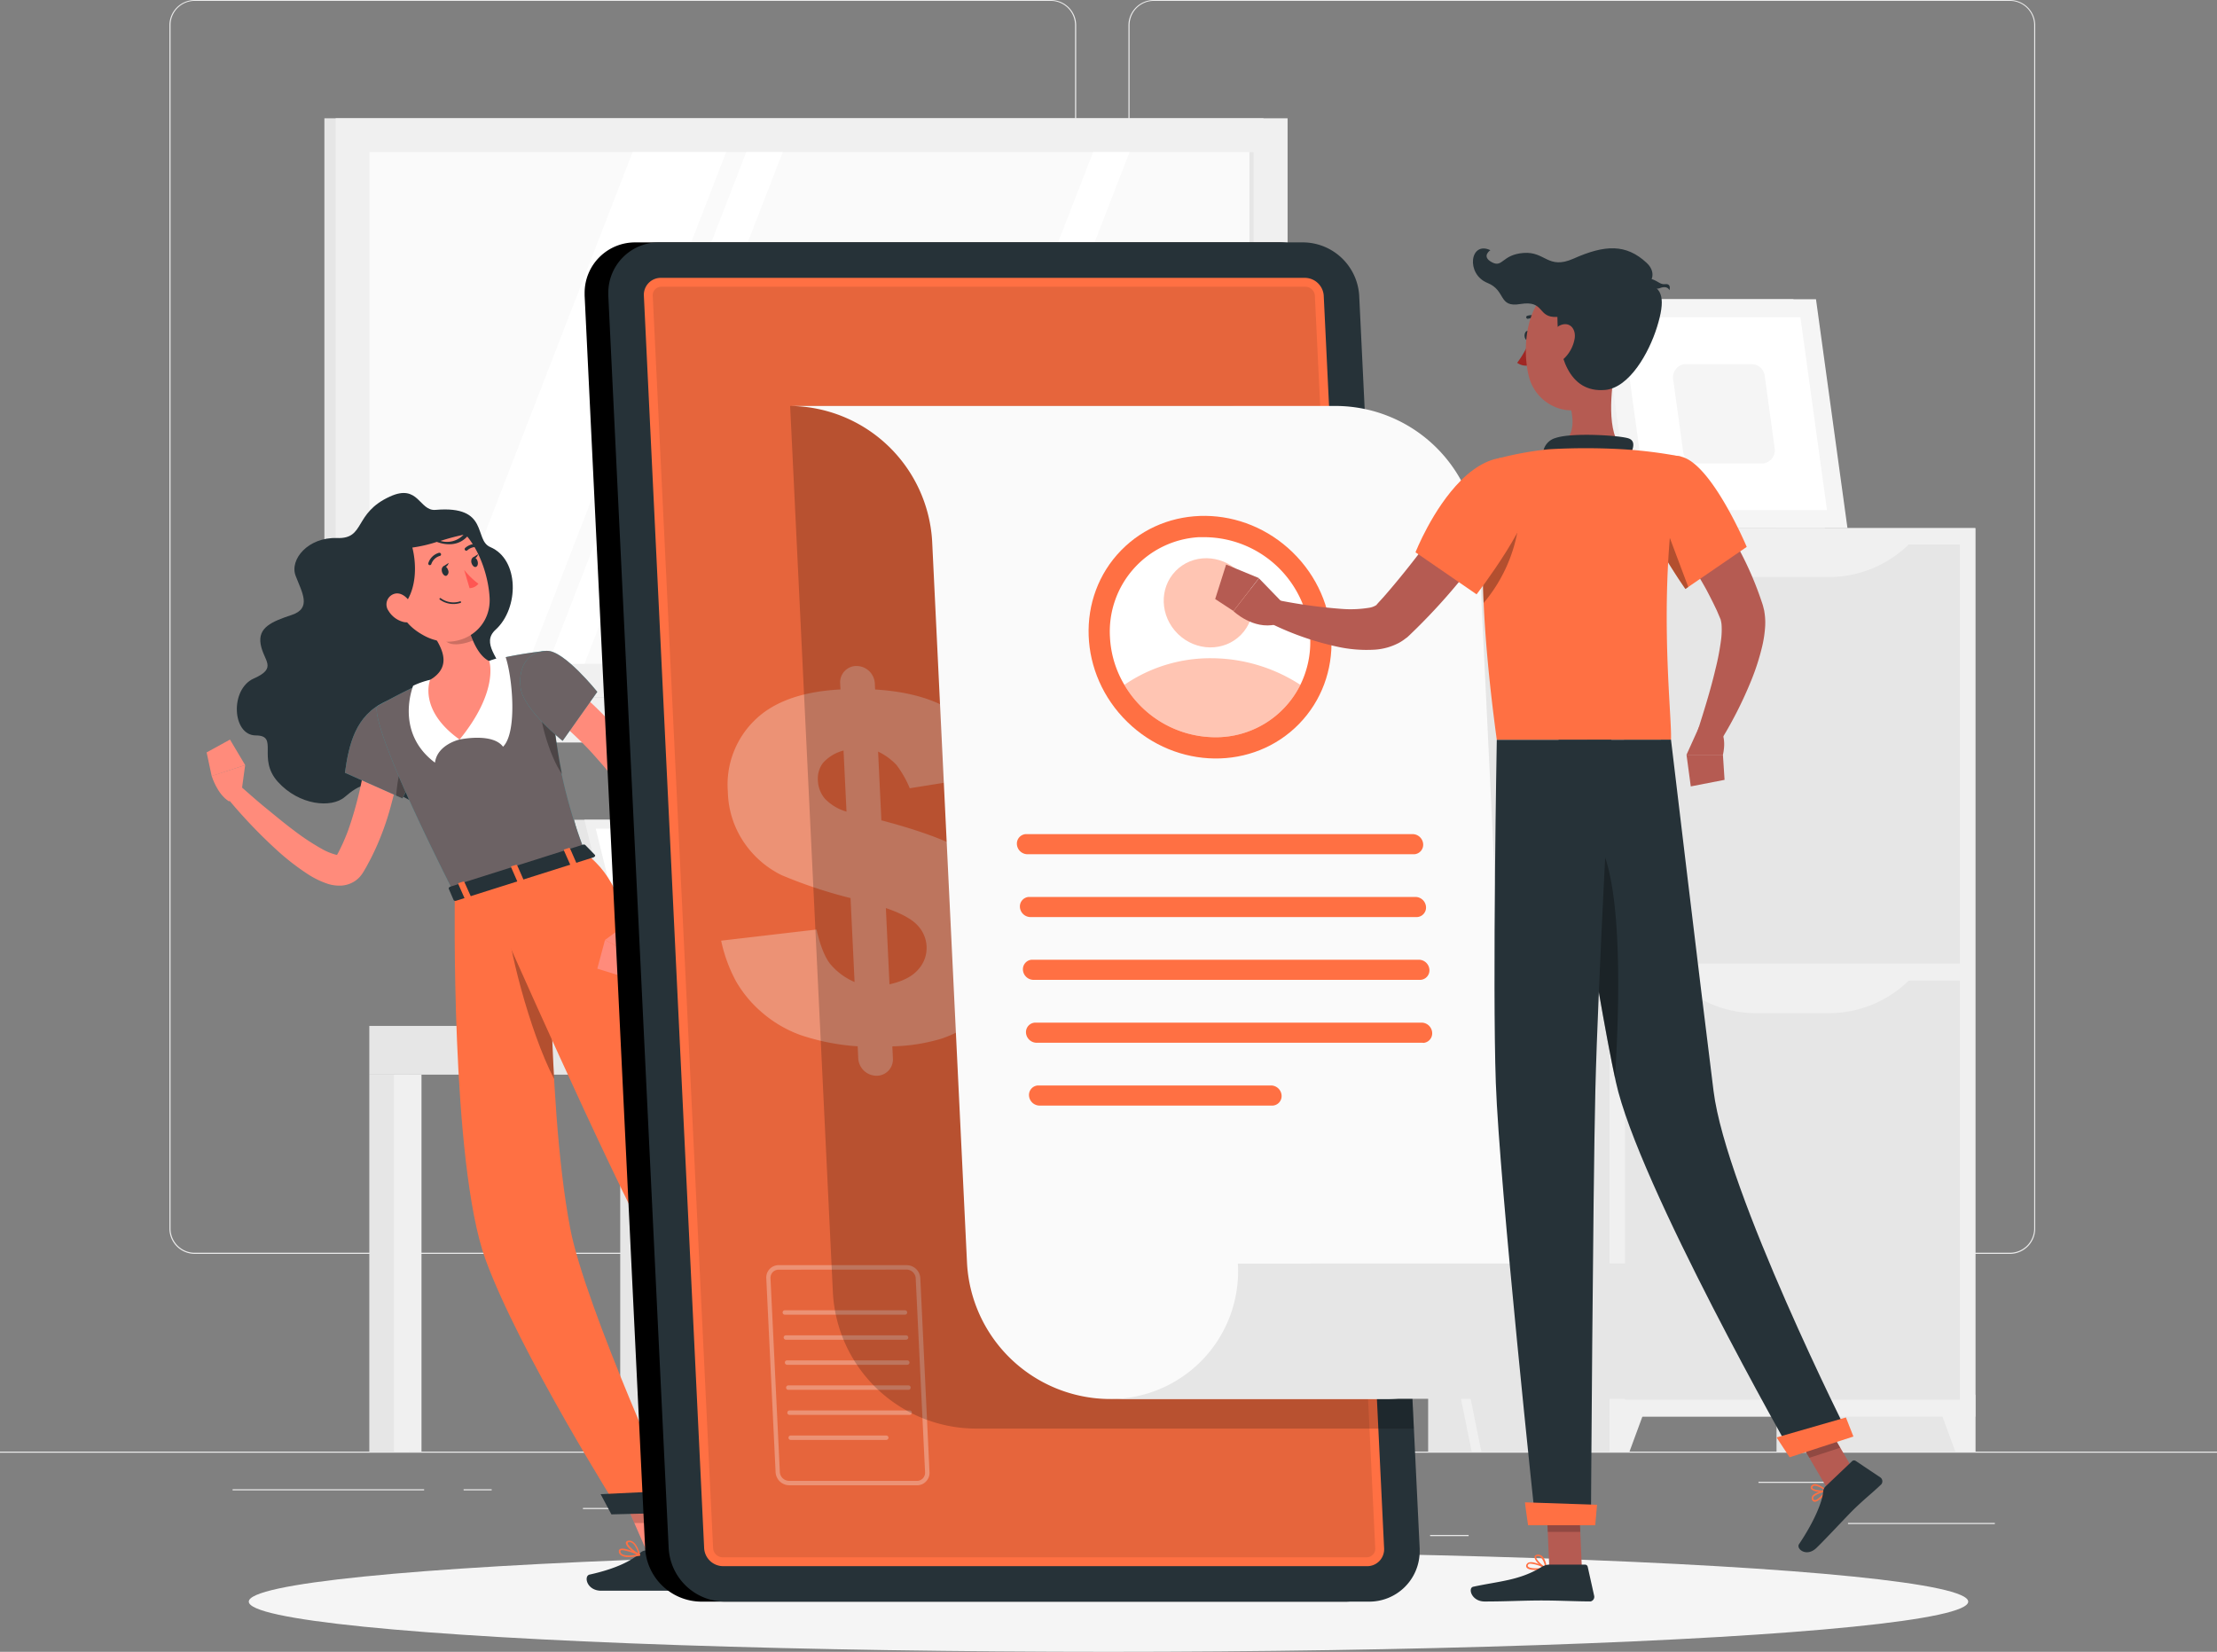 <svg id="Layer_1" data-name="Layer 1" xmlns="http://www.w3.org/2000/svg" viewBox="0 0 500 372.56"><rect x="0" y="0" width="500" height="372.56" fill="#808080" stroke="none"/><defs><style>.cls-1{fill:#ebebeb;}.cls-2{fill:#e6e6e6;}.cls-3{fill:#f0f0f0;}.cls-4{fill:#f5f5f5;}.cls-5{fill:#fff;}.cls-6{fill:#fafafa;}.cls-7{fill:#ff8b7b;}.cls-8{opacity:0.2;}.cls-11,.cls-12,.cls-15,.cls-17,.cls-8{isolation:isolate;}.cls-9{fill:#263238;}.cls-10{fill:#1dbcc6;}.cls-11,.cls-19{fill:#a02724;}.cls-11{opacity:0.6;}.cls-12,.cls-16{opacity:0.3;}.cls-13,.cls-17{fill:#ff7043;}.cls-14{fill:#ff5652;}.cls-15{opacity:0.1;}.cls-17{opacity:0.4;}.cls-18{fill:#b55b52;}</style></defs><title>dealorange</title><g id="Character_Male" data-name="Character Male"><rect class="cls-1" y="327.4" width="500" height="0.25"/><rect class="cls-1" x="416.78" y="343.49" width="33.12" height="0.25"/><rect class="cls-1" x="322.53" y="346.21" width="8.69" height="0.25"/><rect class="cls-1" x="396.59" y="334.21" width="19.19" height="0.25"/><rect class="cls-1" x="52.46" y="335.89" width="43.19" height="0.25"/><rect class="cls-1" x="104.56" y="335.89" width="6.33" height="0.25"/><rect class="cls-1" x="131.47" y="340.11" width="93.68" height="0.25"/><path class="cls-1" d="M237,282.85H43.91a5.71,5.71,0,0,1-5.7-5.71V5.71A5.71,5.71,0,0,1,43.91.05H237a5.71,5.71,0,0,1,5.71,5.71h0V277.14A5.71,5.71,0,0,1,237,282.85ZM43.91.25a5.46,5.46,0,0,0-5.45,5.46V277.14a5.46,5.46,0,0,0,5.45,5.46H237a5.48,5.48,0,0,0,5.46-5.46V5.71A5.48,5.48,0,0,0,237,.25Z" transform="translate(0 -0.05)"/><path class="cls-1" d="M453.31,282.85H260.21a5.73,5.73,0,0,1-5.71-5.71V5.71A5.72,5.72,0,0,1,260.21.05h193.1A5.71,5.71,0,0,1,459,5.71V277.14A5.7,5.7,0,0,1,453.31,282.85ZM260.21.25a5.48,5.48,0,0,0-5.46,5.46V277.14a5.48,5.48,0,0,0,5.46,5.46h193.1a5.48,5.48,0,0,0,5.46-5.46V5.71A5.48,5.48,0,0,0,453.31.25Z" transform="translate(0 -0.05)"/><rect class="cls-2" x="358.99" y="75.01" width="14.17" height="44.11"/><polygon class="cls-3" points="411.57 119.12 364.55 119.12 357.45 67.49 404.47 67.49 411.57 119.12"/><polygon class="cls-4" points="416.66 119.12 368.1 119.12 361 67.49 409.56 67.49 416.66 119.12"/><polygon class="cls-5" points="371.61 115.05 365.63 71.56 406.05 71.56 412.04 115.05 371.61 115.05"/><path class="cls-4" d="M379.6,101.93l-2.25-16.32a3,3,0,0,1,2.5-3.42,2.81,2.81,0,0,1,.5,0H395a3,3,0,0,1,3,2.63l2.24,16.33a3,3,0,0,1-2.52,3.42,3.87,3.87,0,0,1-.48,0H382.61A3,3,0,0,1,379.6,101.93Z" transform="translate(0 -0.05)"/><rect class="cls-2" x="73.16" y="26.68" width="211.79" height="130.65"/><rect class="cls-3" x="75.7" y="26.68" width="214.69" height="130.65"/><rect class="cls-2" x="73.16" y="157.33" width="211.79" height="10.11"/><rect class="cls-3" x="84.76" y="157.33" width="214.69" height="10.11"/><rect class="cls-6" x="83.32" y="34.3" width="199.45" height="115.42"/><polygon class="cls-5" points="97.96 149.72 142.67 34.3 163.77 34.3 119.06 149.72 97.96 149.72"/><polygon class="cls-5" points="123.6 149.72 168.31 34.3 176.53 34.3 131.82 149.72 123.6 149.72"/><polygon class="cls-5" points="201.82 149.72 246.53 34.3 254.75 34.3 210.05 149.72 201.82 149.72"/><rect class="cls-2" x="281.79" y="34.29" width="0.97" height="115.42"/><rect class="cls-2" x="400.66" y="119.12" width="44.84" height="208.28"/><polygon class="cls-3" points="440.99 327.4 445.5 327.4 445.5 314.57 436.26 314.57 440.99 327.4"/><rect class="cls-2" x="322.09" y="119.12" width="44.84" height="208.28"/><rect class="cls-3" x="362.99" y="119.12" width="82.51" height="200.41"/><polygon class="cls-3" points="367.5 327.4 362.99 327.4 362.99 314.57 372.23 314.57 367.5 327.4"/><rect class="cls-2" x="366.49" y="122.79" width="75.51" height="94.54"/><path class="cls-3" d="M412.42,130.2H396.07a25.87,25.87,0,0,1-18.78-8.08H431.2A25.86,25.86,0,0,1,412.42,130.2Z" transform="translate(0 -0.05)"/><rect class="cls-2" x="366.49" y="221.16" width="75.51" height="94.54"/><path class="cls-3" d="M412.42,228.57H396.07a25.87,25.87,0,0,1-18.78-8.08H431.2A25.86,25.86,0,0,1,412.42,228.57Z" transform="translate(0 -0.05)"/><polygon class="cls-2" points="129.5 184.89 204.12 184.89 214.94 228.95 140.31 228.95 129.5 184.89"/><polygon class="cls-2" points="140.31 228.95 140.62 231.39 215.24 231.39 214.94 228.95 140.31 228.95"/><polygon class="cls-3" points="131.8 184.89 206.42 184.89 217.24 228.95 142.61 228.95 131.8 184.89"/><polygon class="cls-5" points="144.19 226.94 134.36 186.9 204.84 186.9 214.67 226.94 144.19 226.94"/><polygon class="cls-3" points="162.06 228.95 162.36 231.39 244.53 231.39 244.23 228.95 162.06 228.95"/><rect class="cls-2" x="254.34" y="231.39" width="8.94" height="96"/><rect class="cls-3" x="259.9" y="231.39" width="6.21" height="96"/><rect class="cls-3" x="152.83" y="231.39" width="115.21" height="10.99"/><rect class="cls-2" x="139.88" y="242.38" width="8.94" height="85.01"/><rect class="cls-3" x="145.43" y="242.38" width="6.21" height="85.01"/><rect class="cls-2" x="83.29" y="242.38" width="8.94" height="85.01"/><rect class="cls-3" x="88.85" y="242.38" width="6.21" height="85.01"/><rect class="cls-2" x="197.76" y="242.38" width="8.94" height="85.01"/><rect class="cls-3" x="203.31" y="242.38" width="6.21" height="85.01"/><rect class="cls-2" x="83.29" y="231.39" width="69.53" height="10.99"/><path class="cls-3" d="M292.34,327.45h-2.17L284,296.81l-1.09-5.37-6.84-33.39h-26L236,327.45h-2.2l14.36-70.68a1,1,0,0,1,1-.85H277a1,1,0,0,1,1,.85l6,29.32,1,5.36Z" transform="translate(0 -0.05)"/><path class="cls-3" d="M334.09,327.45h-2.18l-14.1-69.4h-26L285,291.45l-1,5.36-6.23,30.64H275.6l7.31-36L284,286.1l6-29.32a1.07,1.07,0,0,1,1-.85h27.75a1,1,0,0,1,1,.85Z" transform="translate(0 -0.05)"/><path class="cls-3" d="M270,257h47.78c9.12,0,14.18-6.2,16.76-16.42l1.26-5.84a12,12,0,0,0-8.86-14.48,12.23,12.23,0,0,0-2.83-.33h-30c-6.2,0-7.84,1.48-12.13,10.82S270,257,270,257Z" transform="translate(0 -0.05)"/><path class="cls-3" d="M296.05,257H245.13a2.39,2.39,0,0,1-2.39-2.39h0v-.22a6.54,6.54,0,0,1,6.54-6.54h46.77V257h0Z" transform="translate(0 -0.05)"/><ellipse id="_Path_" data-name=" Path " class="cls-4" cx="250" cy="361.24" rx="193.89" ry="11.32"/><polygon class="cls-7" points="203.03 329.25 196.63 333.37 185.03 319.88 191.43 315.76 203.03 329.25"/><polygon class="cls-8" points="191.44 315.76 185.03 319.88 191.02 326.83 197.42 322.71 191.44 315.76"/><polygon class="cls-7" points="154.12 351.25 146.76 351.97 139.11 334.47 146.47 333.75 154.12 351.25"/><polygon class="cls-8" points="139.12 334.47 143.06 343.5 150.73 343.5 146.47 333.76 139.12 334.47"/><path class="cls-9" d="M98.23,115.05c-3.7.33-3.8-6-10.3-3-8.26,3.76-5.47,9.59-11.92,9.35s-10.77,4.79-9.33,8.54,3.67,7.3-.89,8.81-7.66,2.84-7,6.62,3.89,5.3-1.55,7.71-4.89,12.83.44,12.84.22,5.2,5,10.48,12.05,6,15.08,3.4,6.41-4.75,12.11-.75,15.35,5,14.91-1.34-6-10.5-.76-13.8,12-4.93,9.88-11.35c-1.35-4-5.43-7.48-2.14-10.47,5.35-4.86,5.38-15.86-1.18-18.65C106.77,121.83,110.44,114,98.23,115.05Z" transform="translate(0 -0.05)"/><path class="cls-7" d="M91.11,164.47c-.18,3-.56,5.67-1,8.48a81.29,81.29,0,0,1-1.81,8.3,61.44,61.44,0,0,1-2.71,8.16c-.54,1.34-1.16,2.67-1.82,4-.33.66-.69,1.31-1.06,2-.17.33-.38.65-.57,1l-.29.47a8.19,8.19,0,0,1-.66.89,5.8,5.8,0,0,1-2,1.47,6.2,6.2,0,0,1-2.16.55,8.68,8.68,0,0,1-3.24-.44,19.54,19.54,0,0,1-4.4-2.16,54.63,54.63,0,0,1-6.83-5.29,114.78,114.78,0,0,1-11.47-12.07l2.84-2.73c2,1.76,4,3.55,6.09,5.25s4.13,3.41,6.26,5a53.17,53.17,0,0,0,6.4,4.22,12.89,12.89,0,0,0,3,1.23,1.87,1.87,0,0,0,.78.07h-.2a1.45,1.45,0,0,0-.36.25l-.05.05h0l.22-.41c.14-.27.3-.53.43-.81q.42-.83.81-1.68c.5-1.14,1-2.3,1.4-3.51.84-2.4,1.54-4.88,2.16-7.4s1.09-5.09,1.51-7.68.74-5.24,1-7.7Z" transform="translate(0 -0.05)"/><path class="cls-10" d="M96.92,165.41c-.4,2.42-2.41,7-4,10.4-1.18,2.46-2.14,4.31-2.14,4.31l-1.4-.62-11.59-5.16c.88-6.25,2.31-13,9.2-16.07C91.29,156.37,97.63,161.05,96.92,165.41Z" transform="translate(0 -0.05)"/><path class="cls-11" d="M96.92,165.41c-.4,2.42-2.41,7-4,10.4-1.18,2.46-2.14,4.31-2.14,4.31l-1.4-.62-11.59-5.16c.88-6.25,2.31-13,9.2-16.07C91.29,156.37,97.63,161.05,96.92,165.41Z" transform="translate(0 -0.05)"/><path class="cls-12" d="M92.89,175.81c-1.18,2.46-2.14,4.31-2.14,4.31l-1.4-.62c.19-2.47.68-6.36,2-8.11A11.07,11.07,0,0,1,92.89,175.81Z" transform="translate(0 -0.05)"/><path class="cls-7" d="M54.37,179.34l.92-6.73-7.55,2.44s1.2,4.07,3.89,5.74Z" transform="translate(0 -0.05)"/><polygon class="cls-7" points="51.87 166.81 46.6 169.7 47.74 175.04 55.29 172.56 51.87 166.81"/><path class="cls-9" d="M194.27,331.4l6.95-5a.61.61,0,0,1,.8.07l4.73,4.93a1.22,1.22,0,0,1-.09,1.72l-.11.09c-2.45,1.7-3.72,2.39-6.78,4.58-1.88,1.35-5.84,4.61-8.44,6.47s-4.57-.6-3.66-1.61c4.1-4.52,5.19-7.6,5.84-10.14A2,2,0,0,1,194.27,331.4Z" transform="translate(0 -0.05)"/><path class="cls-9" d="M145.79,349.75h9a.76.76,0,0,1,.71.55l2,7.14a1.12,1.12,0,0,1-.77,1.39,1.19,1.19,0,0,1-.33,0H135.6c-3.3,0-4-3.34-2.63-3.64,6.12-1.35,9.65-3.22,11.54-5A1.84,1.84,0,0,1,145.79,349.75Z" transform="translate(0 -0.05)"/><path class="cls-10" d="M132.05,192.51l-29.47,9.32c-20.4-40.38-17.49-42.52-17.49-42.52s4.71-2.69,9.61-4.93l2.23-1a97.62,97.62,0,0,1,13.38-4.24c.67-.18,1.34-.34,2-.5a95.17,95.17,0,0,1,11-1.81c.44,5.59.88,10.32,1.36,14.43.62,5.36,1.29,9.65,2,13.36A116.19,116.19,0,0,0,132.05,192.51Z" transform="translate(0 -0.05)"/><path class="cls-11" d="M132.05,192.51l-29.47,9.32c-20.4-40.38-17.49-42.52-17.49-42.52s4.71-2.69,9.61-4.93l2.23-1a97.62,97.62,0,0,1,13.38-4.24c.67-.18,1.34-.34,2-.5a95.17,95.17,0,0,1,11-1.81c.44,5.59.88,10.32,1.36,14.43.62,5.36,1.29,9.65,2,13.36A116.19,116.19,0,0,0,132.05,192.51Z" transform="translate(0 -0.05)"/><path class="cls-12" d="M126.75,174.64c-2.83-4-5.54-13.31-4.84-16.8l2.8,3.44C125.33,166.64,126,170.93,126.75,174.64Z" transform="translate(0 -0.05)"/><path class="cls-5" d="M103.63,166.85s7.43-1.61,9.82,1.62c3.28-3.23,2.12-15.85.54-20.35a19.55,19.55,0,0,0-3.67,1l-5.25,8.12Z" transform="translate(0 -0.05)"/><path class="cls-5" d="M103.63,166.85s-5,1.12-5.53,5.21c-7-5.21-6.51-12.84-4.93-17.34a17.86,17.86,0,0,1,3.76-1.32l5.25,5.78Z" transform="translate(0 -0.05)"/><path class="cls-7" d="M105.34,140.64c1,3.68,2.52,7.32,5,8.52,0,0,2.31,6.62-6.69,17.69C94.23,160.14,97,153.4,97,153.4c4.44-2.67,3.19-6.19,1.3-9.27l2.61-4.19a2.48,2.48,0,0,1,4.48.7Z" transform="translate(0 -0.05)"/><path class="cls-8" d="M105.34,140.64a2.47,2.47,0,0,0-3-1.79,2.45,2.45,0,0,0-1.5,1.09l-.84,1.34h0c.07.89.11,1.62.1,2-.08,2.6,3.57,2.48,6.54,1.23A26.22,26.22,0,0,1,105.34,140.64Z" transform="translate(0 -0.05)"/><path class="cls-7" d="M87.25,130.59c2.6,7.09,3.54,10.15,8.3,12.77,7.15,3.95,15.29-.79,14.87-8.52-.38-7-4.56-17.39-12.49-18.16a10.3,10.3,0,0,0-10.68,13.91Z" transform="translate(0 -0.05)"/><path class="cls-9" d="M105.64,119.93c-2.44-2.35-5-5.08-9.9-4.55-5.42.59-7.56,3.87-7.56,3.87l-4.66,10.19s2.89,13.12,7.66,7c2.75-3.54,2.82-8.89,1.82-12.89a31.8,31.8,0,0,0,5.52-1.28c2.2.82,4.67.82,6.5-.86.4-.37.69-.66.9-.89l.17-.19C106.63,119.64,106.18,119.71,105.64,119.93Zm-6.3,2.12a51.73,51.73,0,0,1,5.2-1.39A5.12,5.12,0,0,1,99.34,122.05Z" transform="translate(0 -0.05)"/><path class="cls-7" d="M87.61,137.8A5.53,5.53,0,0,0,91,140.33c1.88.47,2.77-1.22,2.2-3-.51-1.57-2.1-3.71-4-3.41a2.49,2.49,0,0,0-2,2.9A2.36,2.36,0,0,0,87.61,137.8Z" transform="translate(0 -0.05)"/><path class="cls-13" d="M102.58,201.84s-1,60.39,6.89,82.21c7.6,20.92,30.27,56.88,30.27,56.88l13.14-.33S132,295.05,128.59,277.05c-5.68-29.87-4.43-82-4.43-82Z" transform="translate(0 -0.05)"/><path class="cls-12" d="M114.38,207.05l3.53-10,6.25-2s-.57,23.73.8,48.34C119.29,232.47,114.38,212.47,114.38,207.05Z" transform="translate(0 -0.05)"/><polygon class="cls-9" points="137.89 341.56 154.12 341.15 153.18 336.16 135.46 337 137.89 341.56"/><path class="cls-13" d="M109,199.89s20.5,46.89,33.75,73.58c10.7,21.56,44,50.48,44,50.48l9.13-6.33s-25.06-34.26-32.45-48.88C139.78,222,145.61,202.68,132,192.51Z" transform="translate(0 -0.05)"/><polygon class="cls-9" points="187.29 326.92 198.01 319.29 195.58 314.61 183.8 323.52 187.29 326.92"/><path class="cls-9" d="M132,190.64l2.16,2.22c.17.17,0,.46-.35.57L102.9,203.2a.51.51,0,0,1-.59-.13l-1.1-2.56c-.08-.17.1-.4.39-.49l29.85-9.45A.55.55,0,0,1,132,190.64Z" transform="translate(0 -0.05)"/><path class="cls-13" d="M129,195.25l.8-.25c.16,0,.26-.18.21-.27l-1.45-3.31a.31.31,0,0,0-.37-.09l-.8.26c-.16,0-.26.17-.21.27l1.46,3.3C128.67,195.26,128.83,195.3,129,195.25Z" transform="translate(0 -0.05)"/><path class="cls-13" d="M105.19,202.78l.8-.25c.16-.05.25-.17.21-.27L104.74,199c0-.1-.21-.13-.37-.08l-.8.25c-.15,0-.25.17-.21.27l1.46,3.31A.32.32,0,0,0,105.19,202.78Z" transform="translate(0 -0.05)"/><path class="cls-13" d="M117.09,199.05l.8-.25c.16-.05.26-.17.21-.27l-1.46-3.31c0-.09-.2-.13-.36-.08l-.8.25a.21.21,0,0,0-.21.27l1.45,3.31C116.77,199.05,116.93,199.05,117.09,199.05Z" transform="translate(0 -0.05)"/><path class="cls-9" d="M99.69,129.05c.18.59.63,1,1,.86a1,1,0,0,0,.37-1.27c-.18-.58-.62-1-1-.86S99.52,128.44,99.69,129.05Z" transform="translate(0 -0.05)"/><path class="cls-9" d="M106.34,127.05c.18.59.63,1,1,.86s.55-.68.38-1.27-.63-1-1-.86S106.17,126.46,106.34,127.05Z" transform="translate(0 -0.05)"/><path class="cls-9" d="M106.56,125.86l1.29-.83S107.46,126.35,106.56,125.86Z" transform="translate(0 -0.05)"/><path class="cls-14" d="M104.68,128.58a16.75,16.75,0,0,0,3.22,3.13,2.66,2.66,0,0,1-2,1Z" transform="translate(0 -0.05)"/><path class="cls-9" d="M103.92,136a.18.18,0,0,0,.06-.19.19.19,0,0,0-.22-.13,4.84,4.84,0,0,1-4.34-.69.18.18,0,1,0-.24.28,5.19,5.19,0,0,0,4.68.76Z" transform="translate(0 -0.05)"/><path class="cls-9" d="M97.18,127.42a.34.34,0,0,0,.1-.16,2.86,2.86,0,0,1,1.87-1.81.36.36,0,0,0,.32-.4.36.36,0,0,0-.39-.32l-.08,0a3.53,3.53,0,0,0-2.39,2.3.37.37,0,0,0,.2.47h0A.4.4,0,0,0,97.18,127.42Z" transform="translate(0 -0.05)"/><path class="cls-9" d="M108.37,123.28v-.07a.38.38,0,0,0-.29-.42,3.62,3.62,0,0,0-3.18.86.36.36,0,1,0,.52.5h0a2.85,2.85,0,0,1,2.52-.65A.37.37,0,0,0,108.37,123.28Z" transform="translate(0 -0.05)"/><path class="cls-7" d="M127.83,153.91c1.19.89,2.19,1.72,3.23,2.62s2,1.8,3,2.74c1.95,1.88,3.83,3.84,5.61,5.9a66,66,0,0,1,5,6.53c.4.56.75,1.17,1.12,1.75s.74,1.17,1.07,1.79.68,1.17,1,1.86l.53,1.11.43,1.12a26.55,26.55,0,0,1,1.28,8.8,48.76,48.76,0,0,1-.89,8.26,73.16,73.16,0,0,1-2,7.84,78.77,78.77,0,0,1-2.82,7.55l-3.62-1.34c.62-2.4,1.21-4.92,1.65-7.41a69.78,69.78,0,0,0,1.07-7.46,48.12,48.12,0,0,0,.17-7.3,28.58,28.58,0,0,0-.42-3.44,19.44,19.44,0,0,0-.91-3.08l-.31-.69-.34-.63c-.27-.46-.64-1-1-1.51s-.66-1-1-1.51-.69-1-1.07-1.48c-1.46-2-3.11-3.82-4.75-5.67s-3.44-3.59-5.27-5.29c-.9-.86-1.83-1.7-2.76-2.52s-1.93-1.64-2.79-2.34Z" transform="translate(0 -0.05)"/><path class="cls-7" d="M141.92,208.05l-5.48,4,7,3.7s2.09-3.7,1.42-6.79Z" transform="translate(0 -0.05)"/><polygon class="cls-7" points="134.71 218.48 140.44 220.26 143.49 215.72 136.44 212.02 134.71 218.48"/><path class="cls-10" d="M123.35,146.85c3.83-.17,11.36,9.24,11.36,9.24l-7.82,11.06s-8.78-7-9.46-11.87C116.86,151.13,118.47,147.05,123.35,146.85Z" transform="translate(0 -0.05)"/><path class="cls-11" d="M123.35,146.85c3.83-.17,11.36,9.24,11.36,9.24l-7.82,11.06s-8.78-7-9.46-11.87C116.86,151.13,118.47,147.05,123.35,146.85Z" transform="translate(0 -0.05)"/><path class="cls-10" d="M191.64,334.53h-.12a1,1,0,0,1-.8-.61.62.62,0,0,1,0-.62c.49-.84,3.24-1,3.55-1a.19.19,0,0,1,.17.1.18.18,0,0,1,0,.2C193.77,333.34,192.58,334.53,191.64,334.53Zm2.2-1.83c-1.1.08-2.56.34-2.81.78a.22.22,0,0,0,0,.27.68.68,0,0,0,.52.42c.53.06,1.37-.49,2.29-1.47Z" transform="translate(0 -0.05)"/><path class="cls-10" d="M194.08,332.68c-.92,0-2.73-.51-3.07-1.25a.65.65,0,0,1,.2-.76,1,1,0,0,1,.77-.25c1.09.12,2.38,1.89,2.43,2a.19.19,0,0,1,0,.18.21.21,0,0,1-.14.1Zm-2.22-1.9a.59.59,0,0,0-.4.16c-.17.15-.15.27-.12.35a3.67,3.67,0,0,0,2.57,1c-.46-.57-1.32-1.47-2-1.54Z" transform="translate(0 -0.05)"/><path class="cls-13" d="M141.78,351.24a3,3,0,0,1-1.76-.42,1.1,1.1,0,0,1-.46-.87.53.53,0,0,1,.23-.49c.82-.55,3.89.84,4.5,1.13a.17.17,0,0,1,.1.18.18.18,0,0,1-.14.16A12.1,12.1,0,0,1,141.78,351.24Zm-1.43-1.56a.64.64,0,0,0-.36.08.18.18,0,0,0-.07.17.79.79,0,0,0,.32.6c.53.4,1.78.46,3.39.16A10.77,10.77,0,0,0,140.35,349.68Z" transform="translate(0 -0.05)"/><path class="cls-13" d="M144.21,350.93h-.06c-1-.42-3.08-2.07-3-2.92,0-.18.15-.42.61-.47,1.8-.22,2.56,3,2.59,3.18a.2.2,0,0,1-.06.18A.11.11,0,0,1,144.21,350.93ZM142,347.88h-.12c-.19,0-.29.08-.31.17-.06.49,1.36,1.8,2.4,2.37C143.7,349.63,143.05,347.88,142,347.88Z" transform="translate(0 -0.05)"/><path class="cls-9" d="M99.91,127.84l1.29-.83S100.81,128.33,99.91,127.84Z" transform="translate(0 -0.05)"/><path d="M288.63,54.72H143.3A11.38,11.38,0,0,0,131.85,66c0,.24,0,.47,0,.71L145.5,349.29a12.77,12.77,0,0,0,12.58,12H303.41A11.37,11.37,0,0,0,314.85,350c0-.24,0-.48,0-.72L301.21,66.72A12.77,12.77,0,0,0,288.63,54.72Z" transform="translate(0 -0.05)"/><path class="cls-9" d="M294,54.72H148.63A11.37,11.37,0,0,0,137.19,66c0,.24,0,.48,0,.72l13.62,282.57a12.77,12.77,0,0,0,12.58,12H308.74A11.37,11.37,0,0,0,320.18,350c0-.24,0-.48,0-.72L306.54,66.72A12.77,12.77,0,0,0,294,54.72Z" transform="translate(0 -0.05)"/><path class="cls-13" d="M163,353.29a4.31,4.31,0,0,1-4.19-4L145.21,66.72a3.82,3.82,0,0,1,3.64-4h145.5a4.29,4.29,0,0,1,4.19,4l13.62,282.57a3.82,3.82,0,0,1-3.64,4H163Z" transform="translate(0 -0.05)"/><path class="cls-15" d="M162.93,351.29a2.18,2.18,0,0,1-2.1-2L147.21,66.72a1.93,1.93,0,0,1,1.86-2H294.44a2.17,2.17,0,0,1,2.1,2l13.62,282.57a1.93,1.93,0,0,1-1.86,2H162.93Z" transform="translate(0 -0.05)"/><g class="cls-16"><path class="cls-6" d="M206.79,335.05H178a3.12,3.12,0,0,1-3.08-2.94l-2.1-43.71a2.8,2.8,0,0,1,2.61-3h29.06a3.1,3.1,0,0,1,3.07,2.93l2.07,43.72a2.82,2.82,0,0,1-2.63,3Zm-31.18-48.63a1.88,1.88,0,0,0-1.34.56,1.91,1.91,0,0,0-.5,1.37l2.11,43.7a2.11,2.11,0,0,0,2.08,2h28.83a1.82,1.82,0,0,0,1.84-1.82v-.12l-2.11-43.71a2.09,2.09,0,0,0-2.07-2Z" transform="translate(0 -0.05)"/><path class="cls-6" d="M204.07,296.57H177a.5.5,0,0,1,0-1h27.1a.5.5,0,0,1,0,1Z" transform="translate(0 -0.05)"/><path class="cls-6" d="M204.35,302.22H177.24a.52.52,0,0,1-.5-.5.5.5,0,0,1,.5-.5h27.11a.5.5,0,0,1,.5.5A.52.52,0,0,1,204.35,302.22Z" transform="translate(0 -0.05)"/><path class="cls-6" d="M204.62,307.87H177.51a.52.52,0,0,1-.5-.5.5.5,0,0,1,.5-.5h27.11a.5.5,0,0,1,0,1Z" transform="translate(0 -0.05)"/><path class="cls-6" d="M204.89,313.52h-27.1a.5.5,0,1,1,0-1h27.1a.5.5,0,0,1,0,1Z" transform="translate(0 -0.05)"/><path class="cls-6" d="M205.16,319.17h-27.1a.5.5,0,0,1,0-1h27.1a.5.5,0,1,1,0,1Z" transform="translate(0 -0.05)"/><path class="cls-6" d="M199.88,324.82H178.33a.5.5,0,1,1,0-1h21.55a.5.5,0,0,1,.5.5A.52.52,0,0,1,199.88,324.82Z" transform="translate(0 -0.05)"/></g><g class="cls-16"><path class="cls-6" d="M224.94,174.68l-19.77,3.16a22.92,22.92,0,0,0-3-5.27,14.08,14.08,0,0,0-4.13-3l.74,15.5q16.49,4.34,22.19,9.16a22.26,22.26,0,0,1,8,16.45,21.83,21.83,0,0,1-2,10.74,24.32,24.32,0,0,1-6.25,8.15,24.93,24.93,0,0,1-8.37,4.74,41.34,41.34,0,0,1-11.1,1.74l.13,2.73a3.69,3.69,0,0,1-3.46,3.9h-.26a4.15,4.15,0,0,1-4.1-3.91l-.13-2.73a50.62,50.62,0,0,1-12.89-2.54,27.61,27.61,0,0,1-8.71-5.11,27,27,0,0,1-5.86-7.05,34.14,34.14,0,0,1-3.33-9.13l21.51-2.51q1.22,5.29,3,7.65a14.48,14.48,0,0,0,5.58,4.18l-.91-18.92a105.73,105.73,0,0,1-15.6-5.2,21.91,21.91,0,0,1-8.18-7,21.15,21.15,0,0,1-3.89-11.82,20.24,20.24,0,0,1,5.9-15.94q6.36-6.41,19.5-7.1l-.07-1.39a3.69,3.69,0,0,1,3.46-3.9h.26a4.15,4.15,0,0,1,4.1,3.91l.07,1.39q12,.75,18.61,5.68A24.27,24.27,0,0,1,224.94,174.68Zm-34.7-5.35a9.48,9.48,0,0,0-4.63,2.79,5.88,5.88,0,0,0-1.15,3.93,6.82,6.82,0,0,0,1.56,4.12,10.79,10.79,0,0,0,4.89,2.93Zm10.37,52.72q4.5-1,6.5-3.36a7.27,7.27,0,0,0,1.86-5.24,7.42,7.42,0,0,0-2-4.65c-1.26-1.41-3.66-2.73-7.18-3.94Z" transform="translate(0 -0.05)"/></g><path class="cls-8" d="M277.2,91.61h-99l9.65,200.11a32.4,32.4,0,0,0,32,30.54h99l-9.64-200.11A32.38,32.38,0,0,0,277.2,91.61Z" transform="translate(0 -0.05)"/><path class="cls-6" d="M301.45,91.61H178.23a32.39,32.39,0,0,1,32,30.54l7.87,162.9a32.4,32.4,0,0,0,32,30.54h62.13a28.84,28.84,0,0,0,29.14-28.54c0-.67,0-1.33-.05-2l-7.86-162.9A32.38,32.38,0,0,0,301.45,91.61Z" transform="translate(0 -0.05)"/><path class="cls-2" d="M279.18,285.05a28.82,28.82,0,0,1-27.07,30.49c-.66,0-1.33.06-2,0H373.33A28.85,28.85,0,0,0,402.45,287c0-.66,0-1.32-.05-2Z" transform="translate(0 -0.05)"/><path class="cls-13" d="M318.8,192.72H231.72a2.41,2.41,0,0,1-2.38-2.27h0a2.15,2.15,0,0,1,2-2.27h87.21a2.41,2.41,0,0,1,2.42,2.27h0a2.15,2.15,0,0,1-2,2.27Z" transform="translate(0 -0.05)"/><path class="cls-13" d="M319.48,206.89H232.4a2.41,2.41,0,0,1-2.38-2.27h0a2.15,2.15,0,0,1,2-2.27h87.22a2.41,2.41,0,0,1,2.37,2.27h0a2.15,2.15,0,0,1-2,2.27Z" transform="translate(0 -0.05)"/><path class="cls-13" d="M320.17,221.05H233.08a2.41,2.41,0,0,1-2.38-2.27h0a2.15,2.15,0,0,1,2-2.27H320a2.41,2.41,0,0,1,2.38,2.27h0a2.15,2.15,0,0,1-2,2.27Z" transform="translate(0 -0.05)"/><path class="cls-13" d="M320.85,235.24H233.77a2.43,2.43,0,0,1-2.38-2.27h0a2.15,2.15,0,0,1,2-2.27h87.21A2.41,2.41,0,0,1,323,233h0a2.15,2.15,0,0,1-2,2.27Z" transform="translate(0 -0.05)"/><path class="cls-13" d="M286.91,249.41H234.45a2.41,2.41,0,0,1-2.38-2.27h0a2.15,2.15,0,0,1,2-2.27h52.59a2.41,2.41,0,0,1,2.38,2.27h0a2.15,2.15,0,0,1-2,2.27Z" transform="translate(0 -0.05)"/><ellipse class="cls-13" cx="272.9" cy="143.76" rx="26.71" ry="28.03" transform="translate(-20.6 238.57) rotate(-45.69)"/><path class="cls-5" d="M295.48,143.75a21.87,21.87,0,0,1-2.21,10.76A21.27,21.27,0,0,1,274,166.33a23.85,23.85,0,0,1-20.42-11.82,23.26,23.26,0,0,1-3.25-10.76,21.31,21.31,0,0,1,20-22.54c.49,0,1,0,1.47,0A24,24,0,0,1,295.48,143.75Z" transform="translate(0 -0.05)"/><path class="cls-17" d="M293.27,154.51A21.27,21.27,0,0,1,274,166.33a23.85,23.85,0,0,1-20.42-11.82,34.22,34.22,0,0,1,19.56-6A37,37,0,0,1,293.27,154.51Z" transform="translate(0 -0.05)"/><ellipse class="cls-17" cx="272.52" cy="136.01" rx="9.82" ry="10.3" transform="translate(-15.17 235.96) rotate(-45.69)"/><polygon class="cls-18" points="356.76 353.73 349.42 353.73 348.68 336.72 356.03 336.72 356.76 353.73"/><polygon class="cls-8" points="348.69 336.73 349.06 345.5 356.41 345.5 356.03 336.73 348.69 336.73"/><polygon class="cls-18" points="419.29 333.8 412.31 336.08 403.52 321.04 410.51 318.77 419.29 333.8"/><polygon class="cls-8" points="410.51 318.77 403.52 321.05 408.06 328.8 415.04 326.52 410.51 318.77"/><path class="cls-18" d="M381.6,108c.91,1.11,1.68,2.1,2.47,3.19s1.54,2.13,2.29,3.21c1.48,2.17,2.9,4.39,4.23,6.68a75.18,75.18,0,0,1,6.73,14.71l.17.5.08.26.11.41.2.82.11.75a14.47,14.47,0,0,1,.11,2.71,26.61,26.61,0,0,1-.66,4.53,52.36,52.36,0,0,1-2.51,7.82,91,91,0,0,1-7.16,14l-5-2.39c1.5-4.69,3-9.49,4.1-14.16a56.87,56.87,0,0,0,1.3-6.84,17.68,17.68,0,0,0,.11-3,6.28,6.28,0,0,0-.14-1.06l-.05-.18,0-.1h0l-.08-.19-.16-.39-.67-1.57-.75-1.56c-.5-1-1.05-2.08-1.6-3.12-1.14-2.06-2.37-4.11-3.65-6.15s-2.64-4-4-6-2.85-4-4.2-5.81Z" transform="translate(0 -0.05)"/><path class="cls-18" d="M383.23,163.93l-2.87,6.35h8.21s1.31-4.82-1.67-6.77Z" transform="translate(0 -0.05)"/><polygon class="cls-18" points="381.32 177.37 388.94 175.89 388.57 170.23 380.36 170.23 381.32 177.37"/><path class="cls-9" d="M345.22,75.74c0,.6-.31,1.08-.7,1.08s-.7-.48-.7-1.08.32-1.07.7-1.07S345.22,75.15,345.22,75.74Z" transform="translate(0 -0.05)"/><path class="cls-19" d="M345,76.82a21,21,0,0,1-2.83,5.06,3.43,3.43,0,0,0,2.83.54Z" transform="translate(0 -0.05)"/><path class="cls-9" d="M347.32,72.46a.31.31,0,0,1-.2-.07,2.8,2.8,0,0,0-2.47-.45.35.35,0,0,1-.25-.65,3.44,3.44,0,0,1,3.13.54.36.36,0,0,1,.08.49A.37.37,0,0,1,347.32,72.46Z" transform="translate(0 -0.05)"/><path class="cls-18" d="M364.35,82.57C363.29,88,362.24,97.8,366,101.38c0,0-1.47,5.45-11.45,5.45-11,0-5.25-5.45-5.25-5.45,6-1.43,5.84-5.87,4.79-10Z" transform="translate(0 -0.05)"/><path class="cls-9" d="M367.44,103.25c.79-1.72,1.66-3.7-.14-4.32-2-.68-12.76-1.37-16.49-.09a3.85,3.85,0,0,0-2.68,4.73l0,.05Z" transform="translate(0 -0.05)"/><path class="cls-13" d="M410.8,337.88c-.54.52-1.15.94-1.61.87a.71.71,0,0,1-.57-.6.8.8,0,0,1,.12-.67c.6-.93,3-1.33,3.13-1.34a.18.18,0,0,1,.17.07.17.17,0,0,1,0,.19A9.27,9.27,0,0,1,410.8,337.88Zm-1.63-.38a1.07,1.07,0,0,0-.14.16.47.47,0,0,0-.07.4c.08.31.23.34.28.34.51.08,1.6-1,2.27-1.84a5.83,5.83,0,0,0-2.34.94Z" transform="translate(0 -0.05)"/><path class="cls-13" d="M412,336.43l-.08.05c-.83.22-3,.08-3.46-.62a.59.59,0,0,1,.08-.72,1,1,0,0,1,.69-.35c1.1-.08,2.69,1.33,2.76,1.39a.16.16,0,0,1,.05.17A.12.12,0,0,1,412,336.43Zm-3.13-1.12-.06.06c-.14.17-.08.26-.06.3.27.41,1.79.64,2.73.53a4.31,4.31,0,0,0-2.22-1.06.58.58,0,0,0-.37.17Z" transform="translate(0 -0.05)"/><path class="cls-13" d="M346.46,354.16c-.94,0-1.85-.13-2.15-.55a.63.63,0,0,1,0-.76.88.88,0,0,1,.55-.41c1.22-.33,3.79,1.13,3.9,1.2a.16.16,0,0,1,.08.18.17.17,0,0,1-.13.14A13.07,13.07,0,0,1,346.46,354.16Zm-1.16-1.42a1,1,0,0,0-.34,0,.53.53,0,0,0-.34.24c-.12.22-.08.33,0,.39.34.47,2.2.48,3.56.29a7.91,7.91,0,0,0-2.88-.92Z" transform="translate(0 -0.05)"/><path class="cls-13" d="M348.68,354h-.07c-.88-.4-2.64-2-2.51-2.82,0-.2.17-.44.65-.49a1.34,1.34,0,0,1,1,.3c.93.77,1.13,2.75,1.14,2.83a.21.21,0,0,1-.08.16A.2.2,0,0,1,348.68,354Zm-1.79-3h-.1c-.32,0-.34.15-.34.19-.08.5,1.11,1.75,2,2.29a4.05,4.05,0,0,0-1-2.26.89.89,0,0,0-.56-.2Z" transform="translate(0 -0.05)"/><path class="cls-9" d="M411.7,335.32l6-5.71a.64.64,0,0,1,.8-.07l5.56,3.72a1.08,1.08,0,0,1,.29,1.49,1.54,1.54,0,0,1-.17.19c-2.11,2-3.24,2.81-5.86,5.31-1.62,1.55-6.44,6.8-8.67,8.94s-4.63.2-3.91-.87c3.24-4.81,5.26-9.42,5.44-11.85A1.85,1.85,0,0,1,411.7,335.32Z" transform="translate(0 -0.05)"/><path class="cls-9" d="M349.46,352.94h8a.63.63,0,0,1,.62.5l1.45,6.53a1.06,1.06,0,0,1-.79,1.27,1.15,1.15,0,0,1-.26,0c-2.9,0-7.08-.21-10.72-.21-4.25,0-7.92.23-12.91.23-3,0-3.85-3.05-2.59-3.33,5.74-1.25,10.44-1.39,15.4-4.45A3.51,3.51,0,0,1,349.46,352.94Z" transform="translate(0 -0.05)"/><path class="cls-18" d="M339,118.05c-2.92,4.3-5.93,8.32-9.17,12.29a138,138,0,0,1-10.41,11.48L318,143.2l-.36.34-.26.24-.38.27a10.13,10.13,0,0,1-1.51,1,13.53,13.53,0,0,1-5.45,1.53,30.74,30.74,0,0,1-8.66-.72,65.2,65.2,0,0,1-14.85-5.22l1.84-5.2a116.73,116.73,0,0,0,14.18,1.94,25.81,25.81,0,0,0,6.27-.26,4,4,0,0,0,1.66-.65s0-.06,0-.06h0l.08-.08.29-.33,1.19-1.3c3.12-3.56,6.15-7.36,9.09-11.24s5.89-7.86,8.7-11.74Z" transform="translate(0 -0.05)"/><path class="cls-13" d="M379.16,103.05c6.88,1.58,14.78,20.35,14.78,20.35l-13.83,9.48A115.67,115.67,0,0,1,371,117.34C366.9,108.75,372.12,101.43,379.16,103.05Z" transform="translate(0 -0.05)"/><path class="cls-12" d="M374.22,115.05l6.54,17.41-.65.45s-2.83-4-5.89-9.33Z" transform="translate(0 -0.05)"/><path class="cls-13" d="M338,103.42s-7.82,8.83-.43,63.5h39.29c.27-6-3.52-35.46,2.3-63.88A102.23,102.23,0,0,0,366,101.38a145.38,145.38,0,0,0-16.7,0A73.56,73.56,0,0,0,338,103.42Z" transform="translate(0 -0.05)"/><path class="cls-12" d="M342.36,119.23a34.8,34.8,0,0,1-7.76,16.82c-.16-3.52-.22-6.68-.21-9.51Z" transform="translate(0 -0.05)"/><path class="cls-13" d="M345.75,109.38c1,7-12.74,24.72-12.74,24.72l-13.77-9.48s3.82-9.79,10.25-16.21C336.84,101.05,344.7,101.81,345.75,109.38Z" transform="translate(0 -0.05)"/><path class="cls-18" d="M289.32,136.05l-5.39-5.57-5.75,7.41s4.38,4.23,9.59,3Z" transform="translate(0 -0.05)"/><polygon class="cls-18" points="276.53 127.33 274.06 135.11 278.18 137.81 283.93 130.39 276.53 127.33"/><path class="cls-18" d="M365,74.49c-.45,7.27-.34,11.56-4,15.29-5.53,5.62-14.51,2.29-16.24-5-1.57-6.54-.57-17.34,6.55-20.23A9.95,9.95,0,0,1,365,74.49Z" transform="translate(0 -0.05)"/><path class="cls-9" d="M371.33,59.3c2.24,2.06,1.29,4.36.12,4.79,3.63.75,4.16,3.64,2.25,9.74C371.88,79.67,367.47,87.5,362,88c-8.28.72-10.7-7.91-10.76-16.47-4.68.29-2.66-3.86-8.41-2.9-5,.83-3.12-3.07-7.37-4.77-4.93-2-3.94-9.55.66-7.38,0,0-2.13,1.4.35,2.72s2.24-1.73,7.15-2.1,5.48,3.83,11.22,1.3C362,55.2,366.73,55.05,371.33,59.3Z" transform="translate(0 -0.05)"/><path class="cls-9" d="M368.57,64.05a2.87,2.87,0,0,1,3.19-1.25c2.25.48,2.43,1.47,3.84,1.34s.9,1.37.9,1.37-.38-1.13-2.08-.5-2.81-.91-3.54-.22S368.57,64.05,368.57,64.05Z" transform="translate(0 -0.05)"/><path class="cls-18" d="M355.12,76.47a8.13,8.13,0,0,1-2.57,4.62c-1.78,1.58-3.32.31-3.38-1.85,0-1.95.83-5.13,2.88-5.89S355.49,74.31,355.12,76.47Z" transform="translate(0 -0.05)"/><path class="cls-9" d="M351.5,166.92s8.34,56.13,12.92,77.13c5,23,39.85,84.2,39.85,84.2l12.8-4.16S389.32,269,386.46,246.14c-3.11-24.75-9.6-79.26-9.6-79.26Z" transform="translate(0 -0.05)"/><path class="cls-13" d="M400.69,324.25c-.05,0,2.93,4.48,2.93,4.48L418,324.05l-1.69-4.3Z" transform="translate(0 -0.05)"/><path class="cls-12" d="M356.77,186.92c9.64,1.89,8.62,37.84,7.46,56.33-2.78-13.07-6.85-38.22-9.63-56.07A3.32,3.32,0,0,1,356.77,186.92Z" transform="translate(0 -0.05)"/><path class="cls-9" d="M337.57,166.92s-1,54.93-.22,77.33c.83,23.3,9,99.6,9,99.6H358.8s.45-74.94,1-97.82c.6-25,3.61-79.11,3.61-79.11Z" transform="translate(0 -0.05)"/><path class="cls-13" d="M343.93,338.89c-.06,0,.7,5.17.7,5.17h15.14l.41-4.61Z" transform="translate(0 -0.05)"/></g></svg>